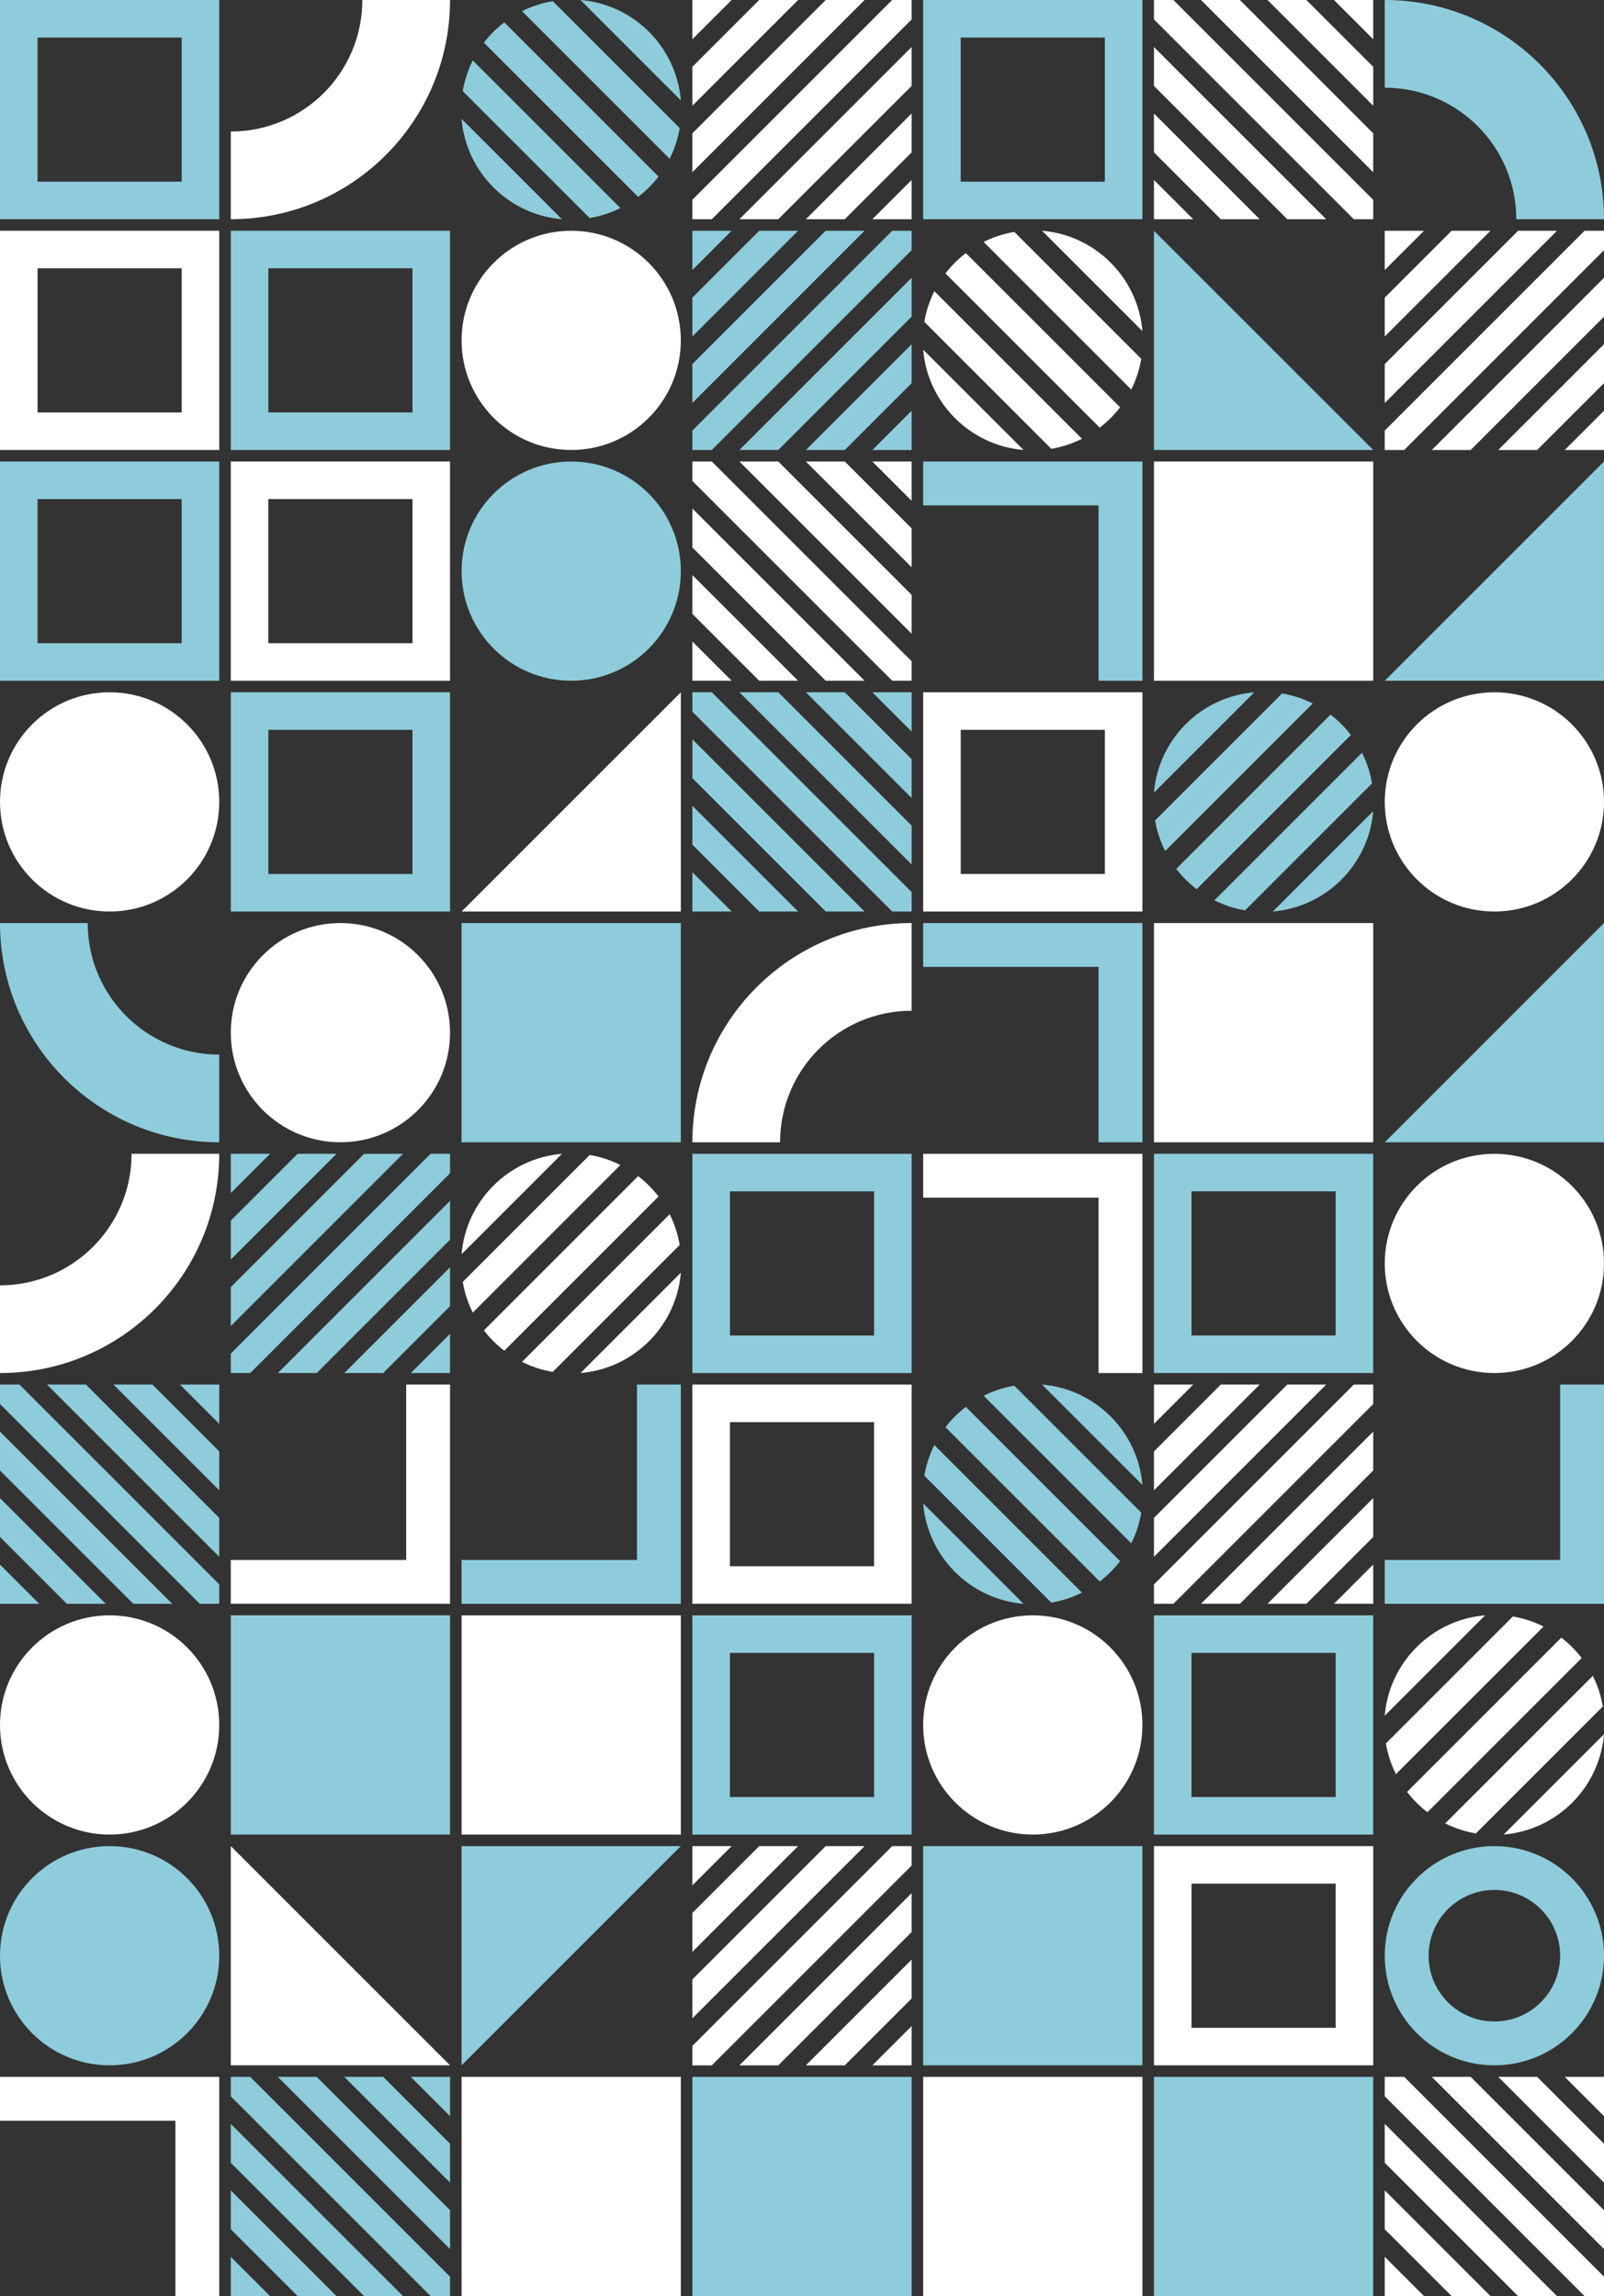 <?xml version="1.0" encoding="UTF-8"?><svg id="Layer_2" xmlns="http://www.w3.org/2000/svg" viewBox="0 0 1656.07 2370.93"><rect x="0" y="0" width="1656.07" height="2370.93" fill="#333333" stroke="none"/><defs><style>.cls-1{fill:#fff;}.cls-2{fill:#8eccdb;}</style></defs><g id="Layer_7"><path class="cls-2" d="m658.87,203.33L499.61,44.06c6.06-7.89,13.13-14.96,21.02-21.02l159.27,159.27c-6.06,7.89-13.13,14.96-21.02,21.02Zm-78.68,23.04l-103.62-103.62c4.6,55.11,48.51,99.03,103.62,103.62Zm28.64-1.2c11.21-1.9,21.86-5.43,31.69-10.35L488.12,62.41c-4.92,9.84-8.46,20.48-10.35,31.69l131.07,131.07ZM570.67,1.2c-11.21,1.9-21.86,5.43-31.69,10.35l152.41,152.41c4.92-9.84,8.46-20.48,10.35-31.69L570.67,1.2ZM599.32,0l103.62,103.62C698.34,48.51,654.43,4.6,599.32,0Z"/><path class="cls-1" d="m941.22,48.56v40.15l-137.66,137.66h-40.15l177.8-177.8Zm0,108.79v-40.15l-109.17,109.17h40.15l69.02-69.02Zm-226.37,69.02h20.07L941.22,20.07V0h-20.07l-206.3,206.3v20.07Zm0-88.71v40.15L892.66,0h-40.15l-137.66,137.66ZM755.38,0h-40.53v40.53L755.38,0Zm145.31,226.37h40.53v-40.53l-40.53,40.53Zm-185.84-157.35v40.15L824.02,0h-40.15l-69.02,69.02Z"/><path class="cls-1" d="m1239.98,0h40.15l137.66,137.66v40.15L1239.98,0Zm108.79,0h-40.15l109.17,109.17v-40.15L1348.77,0Zm69.02,226.37v-20.07L1211.49,0h-20.07v20.07l206.3,206.3h20.07Zm-88.71,0h40.15l-177.8-177.8v40.15l137.66,137.66Zm-137.66-40.53v40.53h40.53l-40.53-40.53Zm226.37-145.31V0h-40.53l40.53,40.53Zm-157.35,185.84h40.15l-109.17-109.17v40.15l69.02,69.02Z"/><path class="cls-2" d="m1429.7,0v90.55c75.01,0,135.82,60.81,135.82,135.82h90.55C1656.07,101.35,1554.72,0,1429.7,0Z"/><rect class="cls-1" x="1191.42" y="476.57" width="226.37" height="226.37" transform="translate(2609.21 1179.51) rotate(180)"/><path class="cls-1" d="m0,464.65h226.37v-226.37H0v226.37Zm187.6-187.6v148.84H38.77v-148.84h148.84Z"/><path class="cls-2" d="m464.65,464.65v-226.37h-226.37v226.37h226.37Zm-187.6-187.6h148.84v148.84h-148.84v-148.84Z"/><polygon class="cls-2" points="1417.79 464.65 1191.42 464.65 1191.42 238.28 1417.79 464.65"/><circle class="cls-1" cx="589.75" cy="351.47" r="113.18"/><path class="cls-1" d="m1135.44,441.61l-159.27-159.27c6.06-7.89,13.13-14.96,21.02-21.02l159.27,159.27c-6.06,7.89-13.13,14.96-21.02,21.02Zm-78.68,23.04l-103.62-103.62c4.6,55.11,48.51,99.03,103.62,103.62Zm28.64-1.2c11.21-1.9,21.86-5.43,31.69-10.35l-152.41-152.41c-4.92,9.84-8.46,20.48-10.35,31.69l131.07,131.07Zm-38.16-223.98c-11.21,1.9-21.86,5.43-31.69,10.35l152.41,152.41c4.92-9.84,8.46-20.48,10.35-31.69l-131.07-131.07Zm28.64-1.2l103.62,103.62c-4.6-55.11-48.51-99.03-103.62-103.62Z"/><path class="cls-2" d="m714.85,416.09v-40.15l137.66-137.66h40.15l-177.8,177.8Zm0-108.79v40.15l109.17-109.17h-40.15l-69.02,69.02Zm226.37-69.02h-20.07l-206.3,206.3v20.07h20.07l206.3-206.3v-20.07Zm0,88.71v-40.15l-177.8,177.8h40.15l137.66-137.66Zm-40.53,137.66h40.53v-40.53l-40.53,40.53Zm-145.31-226.37h-40.53v40.53l40.53-40.53Zm185.84,157.35v-40.15l-109.17,109.17h40.15l69.02-69.02Z"/><path class="cls-1" d="m1656.07,286.85v40.15l-137.66,137.66h-40.15l177.8-177.8Zm0,108.79v-40.15l-109.17,109.17h40.15l69.02-69.02Zm-226.37,69.02h20.07l206.3-206.3v-20.07h-20.07l-206.3,206.3v20.07Zm0-88.71v40.15l177.8-177.8h-40.15l-137.66,137.66Zm40.53-137.66h-40.53v40.53l40.53-40.53Zm145.31,226.37h40.53v-40.53l-40.53,40.53Zm-185.84-157.35v40.15l109.17-109.17h-40.15l-69.02,69.02Z"/><circle class="cls-2" cx="589.75" cy="589.75" r="113.18"/><path class="cls-1" d="m763.42,476.57h40.15s137.66,137.66,137.66,137.66v40.15l-177.8-177.8Zm108.79,0h-40.15l109.17,109.17v-40.15l-69.02-69.02Zm69.02,226.37v-20.07l-206.3-206.3h-20.07v20.07l206.3,206.3h20.07Zm-88.71,0h40.15l-177.8-177.8v40.15l137.66,137.66Zm-137.66-40.53v40.53h40.53l-40.53-40.53Zm226.37-145.31v-40.53h-40.53l40.53,40.53Zm-157.35,185.84h40.15l-109.17-109.17v40.15l69.02,69.02Z"/><path class="cls-2" d="m0,702.94h226.37v-226.37H0v226.37Zm187.6-187.6v148.84H38.77v-148.84h148.84Z"/><path class="cls-1" d="m238.28,476.57v226.37h226.37v-226.37h-226.37Zm187.6,187.6h-148.84v-148.84h148.84v148.84Z"/><polygon class="cls-2" points="953.14 476.57 953.14 521.84 1134.23 521.84 1134.23 702.94 1179.51 702.94 1179.51 476.57 953.14 476.57"/><polygon class="cls-2" points="1656.07 476.57 1656.07 702.94 1429.7 702.94 1656.07 476.57"/><polygon class="cls-1" points="702.94 714.85 702.94 941.22 476.57 941.22 702.94 714.85"/><circle class="cls-1" cx="113.18" cy="828.04" r="113.18"/><path class="cls-2" d="m238.28,714.85v226.37h226.37v-226.37h-226.37Zm187.6,187.6h-148.84v-148.84h148.84v148.84Z"/><path class="cls-1" d="m953.14,714.85v226.37h226.37v-226.37h-226.37Zm187.6,187.6h-148.84v-148.84h148.84v148.84Z"/><path class="cls-2" d="m226.37,1179.51v-90.55c-75.01,0-135.82-60.81-135.82-135.82H0c0,125.02,101.35,226.37,226.37,226.37Z"/><path class="cls-1" d="m226.37,1191.42h-90.55c0,75.01-60.81,135.82-135.82,135.82v90.55c125.02,0,226.37-101.35,226.37-226.37Z"/><path class="cls-1" d="m113.18,1894.36c-62.51,0-113.18-50.67-113.18-113.18s50.67-113.19,113.18-113.19,113.18,50.67,113.18,113.18-50.67,113.18-113.18,113.19Z"/><path class="cls-2" d="m1417.79,1667.99h-226.37v226.37h226.37v-226.37Zm-187.6,187.6v-148.84h148.84s0,148.84,0,148.84h-148.84Z"/><path class="cls-1" d="m1633.03,1712.05l-159.27,159.27c-7.89-6.06-14.96-13.13-21.02-21.02l159.27-159.27c7.89,6.06,14.96,13.13,21.02,21.02Zm23.04,78.68l-103.62,103.62c55.11-4.6,99.03-48.51,103.62-103.62Zm-1.2-28.64c-1.9-11.21-5.43-21.86-10.35-31.69l-152.41,152.41c9.84,4.92,20.48,8.46,31.69,10.35l131.07-131.07Zm-223.98,38.16c1.9,11.21,5.43,21.86,10.35,31.69l152.41-152.41c-9.84-4.92-20.48-8.46-31.69-10.35l-131.07,131.07Zm-1.2-28.64l103.62-103.62c-55.11,4.6-99.03,48.51-103.62,103.62Z"/><rect class="cls-1" x="953.14" y="2144.56" width="226.37" height="226.37" transform="translate(-1191.42 3324.06) rotate(-90)"/><path class="cls-1" d="m1607.51,2370.93h-40.15l-137.66-137.66v-40.15l177.8,177.8Zm-108.79,0h40.15l-109.17-109.17v40.15l69.02,69.02Zm-69.02-226.37v20.07l206.3,206.3h20.07v-20.07s-206.3-206.3-206.3-206.3h-20.07Zm88.71,0h-40.15l177.8,177.8v-40.15l-137.66-137.66Zm137.66,40.53v-40.53h-40.53l40.53,40.53Zm-226.37,145.31v40.53h40.53l-40.53-40.53Zm157.35-185.84h-40.15l109.17,109.17v-40.15l-69.02-69.02Z"/><path class="cls-2" d="m1394.75,758.91l-159.27,159.27c-7.89-6.06-14.96-13.13-21.02-21.02l159.27-159.27c7.89,6.06,14.96,13.13,21.02,21.02Zm23.04,78.68l-103.62,103.62c55.11-4.6,99.03-48.51,103.62-103.62Zm-1.2-28.64c-1.9-11.21-5.43-21.86-10.35-31.69l-152.41,152.41c9.84,4.92,20.48,8.46,31.69,10.35l131.07-131.07Zm-223.98,38.16c1.9,11.21,5.43,21.86,10.35,31.69l152.41-152.41c-9.84-4.92-20.48-8.46-31.69-10.35l-131.07,131.07Zm-1.2-28.64l103.62-103.62c-55.11,4.6-99.03,48.51-103.62,103.62Z"/><circle class="cls-1" cx="1542.89" cy="828.04" r="113.18"/><circle class="cls-1" cx="351.47" cy="1066.32" r="113.18"/><rect class="cls-2" x="476.57" y="953.14" width="226.37" height="226.37" transform="translate(1656.07 476.57) rotate(90)"/><path class="cls-1" d="m714.85,1179.51h90.55c0-75.01,60.81-135.82,135.82-135.82v-90.55c-125.02,0-226.37,101.35-226.37,226.37Z"/><polygon class="cls-2" points="1656.07 953.14 1656.07 1179.51 1429.7 1179.51 1656.07 953.14"/><polygon class="cls-2" points="953.14 953.14 953.14 998.41 1134.23 998.41 1134.23 1179.51 1179.51 1179.51 1179.51 953.14 953.14 953.14"/><rect class="cls-1" x="1191.42" y="953.14" width="226.37" height="226.37" transform="translate(238.28 2370.93) rotate(-90)"/><path class="cls-2" d="m464.65,1239.98v40.15l-137.66,137.66h-40.15l177.8-177.8Zm0,108.79v-40.15l-109.17,109.17h40.15l69.02-69.02Zm-226.37,69.02h20.07l206.3-206.3v-20.07h-20.07l-206.3,206.3v20.07Zm0-88.71v40.15l177.8-177.8h-40.15l-137.66,137.66Zm40.53-137.66h-40.53v40.53l40.53-40.53Zm145.31,226.37h40.53v-40.53l-40.53,40.53Zm-185.84-157.35v40.15l109.17-109.17h-40.15l-69.02,69.02Z"/><path class="cls-1" d="m499.61,1373.73l159.27-159.27c7.89,6.06,14.96,13.13,21.02,21.02l-159.27,159.27c-7.89-6.06-14.96-13.13-21.02-21.02Zm-23.04-78.68l103.62-103.62c-55.11,4.6-99.03,48.51-103.62,103.62Zm1.2,28.64c1.9,11.21,5.43,21.86,10.35,31.69l152.41-152.41c-9.84-4.92-20.48-8.46-31.69-10.35l-131.07,131.07Zm223.98-38.16c-1.9-11.21-5.43-21.86-10.35-31.69l-152.41,152.41c9.84,4.92,20.48,8.46,31.69,10.35l131.07-131.07Zm1.2,28.64l-103.62,103.62c55.11-4.6,99.03-48.51,103.62-103.62Z"/><path class="cls-2" d="m941.22,1417.79v-226.37h-226.37v226.37h226.37Zm-187.6-187.6h148.84v148.84h-148.84v-148.84Z"/><path class="cls-2" d="m1417.79,1191.42h-226.37v226.37h226.37v-226.37Zm-187.6,187.6v-148.84h148.84s0,148.84,0,148.84h-148.84Z"/><polygon class="cls-1" points="953.14 1191.42 953.14 1236.69 1134.23 1236.69 1134.23 1417.79 1179.51 1417.79 1179.51 1191.42 953.14 1191.42"/><circle class="cls-1" cx="1542.89" cy="1304.6" r="113.18"/><polygon class="cls-2" points="702.94 1429.7 657.66 1429.7 657.66 1610.8 476.57 1610.8 476.57 1656.07 702.94 1656.07 702.94 1429.7"/><path class="cls-2" d="m177.8,1656.07h-40.15L0,1518.42v-40.15l177.8,177.8Zm-108.79,0h40.15L0,1546.91v40.15l69.02,69.02ZM0,1429.7v20.07l206.3,206.3h20.07v-20.07l-206.3-206.3H0Zm88.71,0h-40.15l177.8,177.8v-40.15l-137.66-137.66Zm137.66,40.53v-40.53h-40.53l40.53,40.53ZM0,1615.55v40.53h40.53L0,1615.55Zm157.35-185.84h-40.15l109.17,109.17v-40.15l-69.02-69.02Z"/><polygon class="cls-1" points="464.65 1429.7 419.38 1429.7 419.38 1610.8 238.28 1610.8 238.28 1656.07 464.65 1656.07 464.65 1429.7"/><path class="cls-1" d="m714.85,1429.7v226.37h226.37v-226.37h-226.37Zm187.6,187.6h-148.84v-148.84h148.84v148.84Z"/><path class="cls-1" d="m1191.42,1607.51v-40.15l137.66-137.66h40.15l-177.8,177.8Zm0-108.79v40.15l109.17-109.17h-40.15l-69.02,69.02Zm226.37-69.02h-20.07l-206.3,206.3v20.07h20.07l206.3-206.3v-20.07Zm0,88.71v-40.15l-177.8,177.8h40.15l137.66-137.66Zm-40.53,137.66h40.53v-40.53l-40.53,40.53Zm-145.31-226.37h-40.53v40.53l40.53-40.53Zm185.84,157.35v-40.15l-109.17,109.17h40.15l69.02-69.02Z"/><path class="cls-2" d="m1135.44,1633.03l-159.27-159.27c6.06-7.89,13.13-14.96,21.02-21.02l159.27,159.27c-6.06,7.89-13.13,14.96-21.02,21.02Zm-78.68,23.04l-103.62-103.62c4.6,55.11,48.51,99.03,103.62,103.62Zm28.64-1.2c11.21-1.9,21.86-5.43,31.69-10.35l-152.41-152.41c-4.92,9.84-8.46,20.48-10.35,31.69l131.07,131.07Zm-38.16-223.98c-11.21,1.9-21.86,5.43-31.69,10.35l152.41,152.41c4.92-9.84,8.46-20.48,10.35-31.69l-131.07-131.07Zm28.64-1.2l103.62,103.62c-4.6-55.11-48.51-99.03-103.62-103.62Z"/><polygon class="cls-2" points="1656.07 1429.7 1610.8 1429.7 1610.8 1610.8 1429.7 1610.8 1429.7 1656.07 1656.07 1656.07 1656.07 1429.7"/><rect class="cls-2" x="238.28" y="1667.99" width="226.37" height="226.37" transform="translate(2132.64 1429.7) rotate(90)"/><rect class="cls-1" x="476.57" y="1667.99" width="226.37" height="226.37" transform="translate(-1191.42 2370.93) rotate(-90)"/><path class="cls-2" d="m941.22,1667.99h-226.37v226.37h226.37v-226.37Zm-187.6,187.6v-148.84h148.84s0,148.84,0,148.84h-148.84Z"/><circle class="cls-1" cx="1066.32" cy="1781.17" r="113.18"/><circle class="cls-2" cx="113.18" cy="2019.46" r="113.18"/><polygon class="cls-1" points="464.65 2132.64 238.28 2132.64 238.28 1906.27 464.65 2132.64"/><path class="cls-1" d="m941.22,1954.84v40.15l-137.66,137.66h-40.15l177.8-177.8Zm0,108.79v-40.15l-109.17,109.17h40.15l69.02-69.02Zm-226.37,69.02h20.07l206.3-206.3v-20.07h-20.07l-206.3,206.3v20.07Zm0-88.71v40.15l177.8-177.8h-40.15l-137.66,137.66Zm40.53-137.66h-40.53v40.53l40.53-40.53Zm145.31,226.37h40.53v-40.53l-40.53,40.53Zm-185.84-157.35v40.15l109.17-109.17h-40.15l-69.02,69.02Z"/><rect class="cls-2" x="953.14" y="1906.27" width="226.37" height="226.37" transform="translate(2132.64 4038.91) rotate(180)"/><polygon class="cls-2" points="476.57 2132.64 476.57 1906.27 702.94 1906.27 476.57 2132.64"/><path class="cls-1" d="m1191.42,1906.27v226.37h226.37v-226.37h-226.37Zm187.6,187.6h-148.84v-148.84h148.84v148.84Z"/><path class="cls-2" d="m1542.89,2132.64c62.51,0,113.18-50.67,113.18-113.18s-50.67-113.18-113.18-113.18-113.18,50.67-113.18,113.18,50.67,113.18,113.18,113.18Zm0-181.1c37.51,0,67.91,30.4,67.91,67.91s-30.4,67.91-67.91,67.91-67.91-30.4-67.91-67.91,30.4-67.91,67.91-67.91Z"/><path class="cls-2" d="m416.09,2370.93h-40.15l-137.66-137.66v-40.15l177.8,177.8Zm-108.79,0h40.15l-109.17-109.17v40.15l69.02,69.02Zm-69.02-226.37v20.07l206.3,206.3h20.07v-20.07l-206.3-206.3h-20.07Zm88.71,0h-40.15l177.8,177.8v-40.15l-137.66-137.66Zm137.66,40.53v-40.53h-40.53l40.53,40.53Zm-226.37,145.31v40.53h40.53l-40.53-40.53Zm157.35-185.84h-40.15l109.17,109.17v-40.15l-69.02-69.02Z"/><polygon class="cls-1" points="0 2144.56 0 2189.83 181.1 2189.83 181.1 2370.93 226.37 2370.93 226.37 2144.56 0 2144.56"/><rect class="cls-1" x="476.57" y="2144.56" width="226.37" height="226.37" transform="translate(1179.51 4515.48) rotate(180)"/><rect class="cls-2" x="714.85" y="2144.56" width="226.37" height="226.37"/><rect class="cls-2" x="1191.42" y="2144.56" width="226.37" height="226.37" transform="translate(-953.14 3562.35) rotate(-90)"/><path class="cls-2" d="m953.14,0v226.37h226.37V0h-226.37Zm187.6,187.6h-148.84V38.77h148.84v148.84Z"/><path class="cls-2" d="m226.37,0H0v226.37h226.37V0ZM38.77,187.6V38.77h148.84v148.84H38.77Z"/><path class="cls-1" d="m464.65,0h-90.55c0,75.01-60.81,135.82-135.82,135.82v90.55c125.02,0,226.37-101.35,226.37-226.37Z"/><path class="cls-2" d="m763.42,714.85h40.15l137.66,137.66v40.15l-177.8-177.8Zm108.79,0h-40.15l109.17,109.17v-40.15l-69.02-69.02Zm69.02,226.37v-20.07l-206.3-206.3h-20.07v20.07l206.3,206.3h20.07Zm-88.71,0h40.15l-177.8-177.8v40.15l137.66,137.66Zm-137.66-40.53v40.53h40.53l-40.53-40.53Zm226.37-145.31v-40.53h-40.53l40.53,40.53Zm-157.35,185.84h40.15l-109.17-109.17v40.15l69.02,69.02Z"/></g></svg>